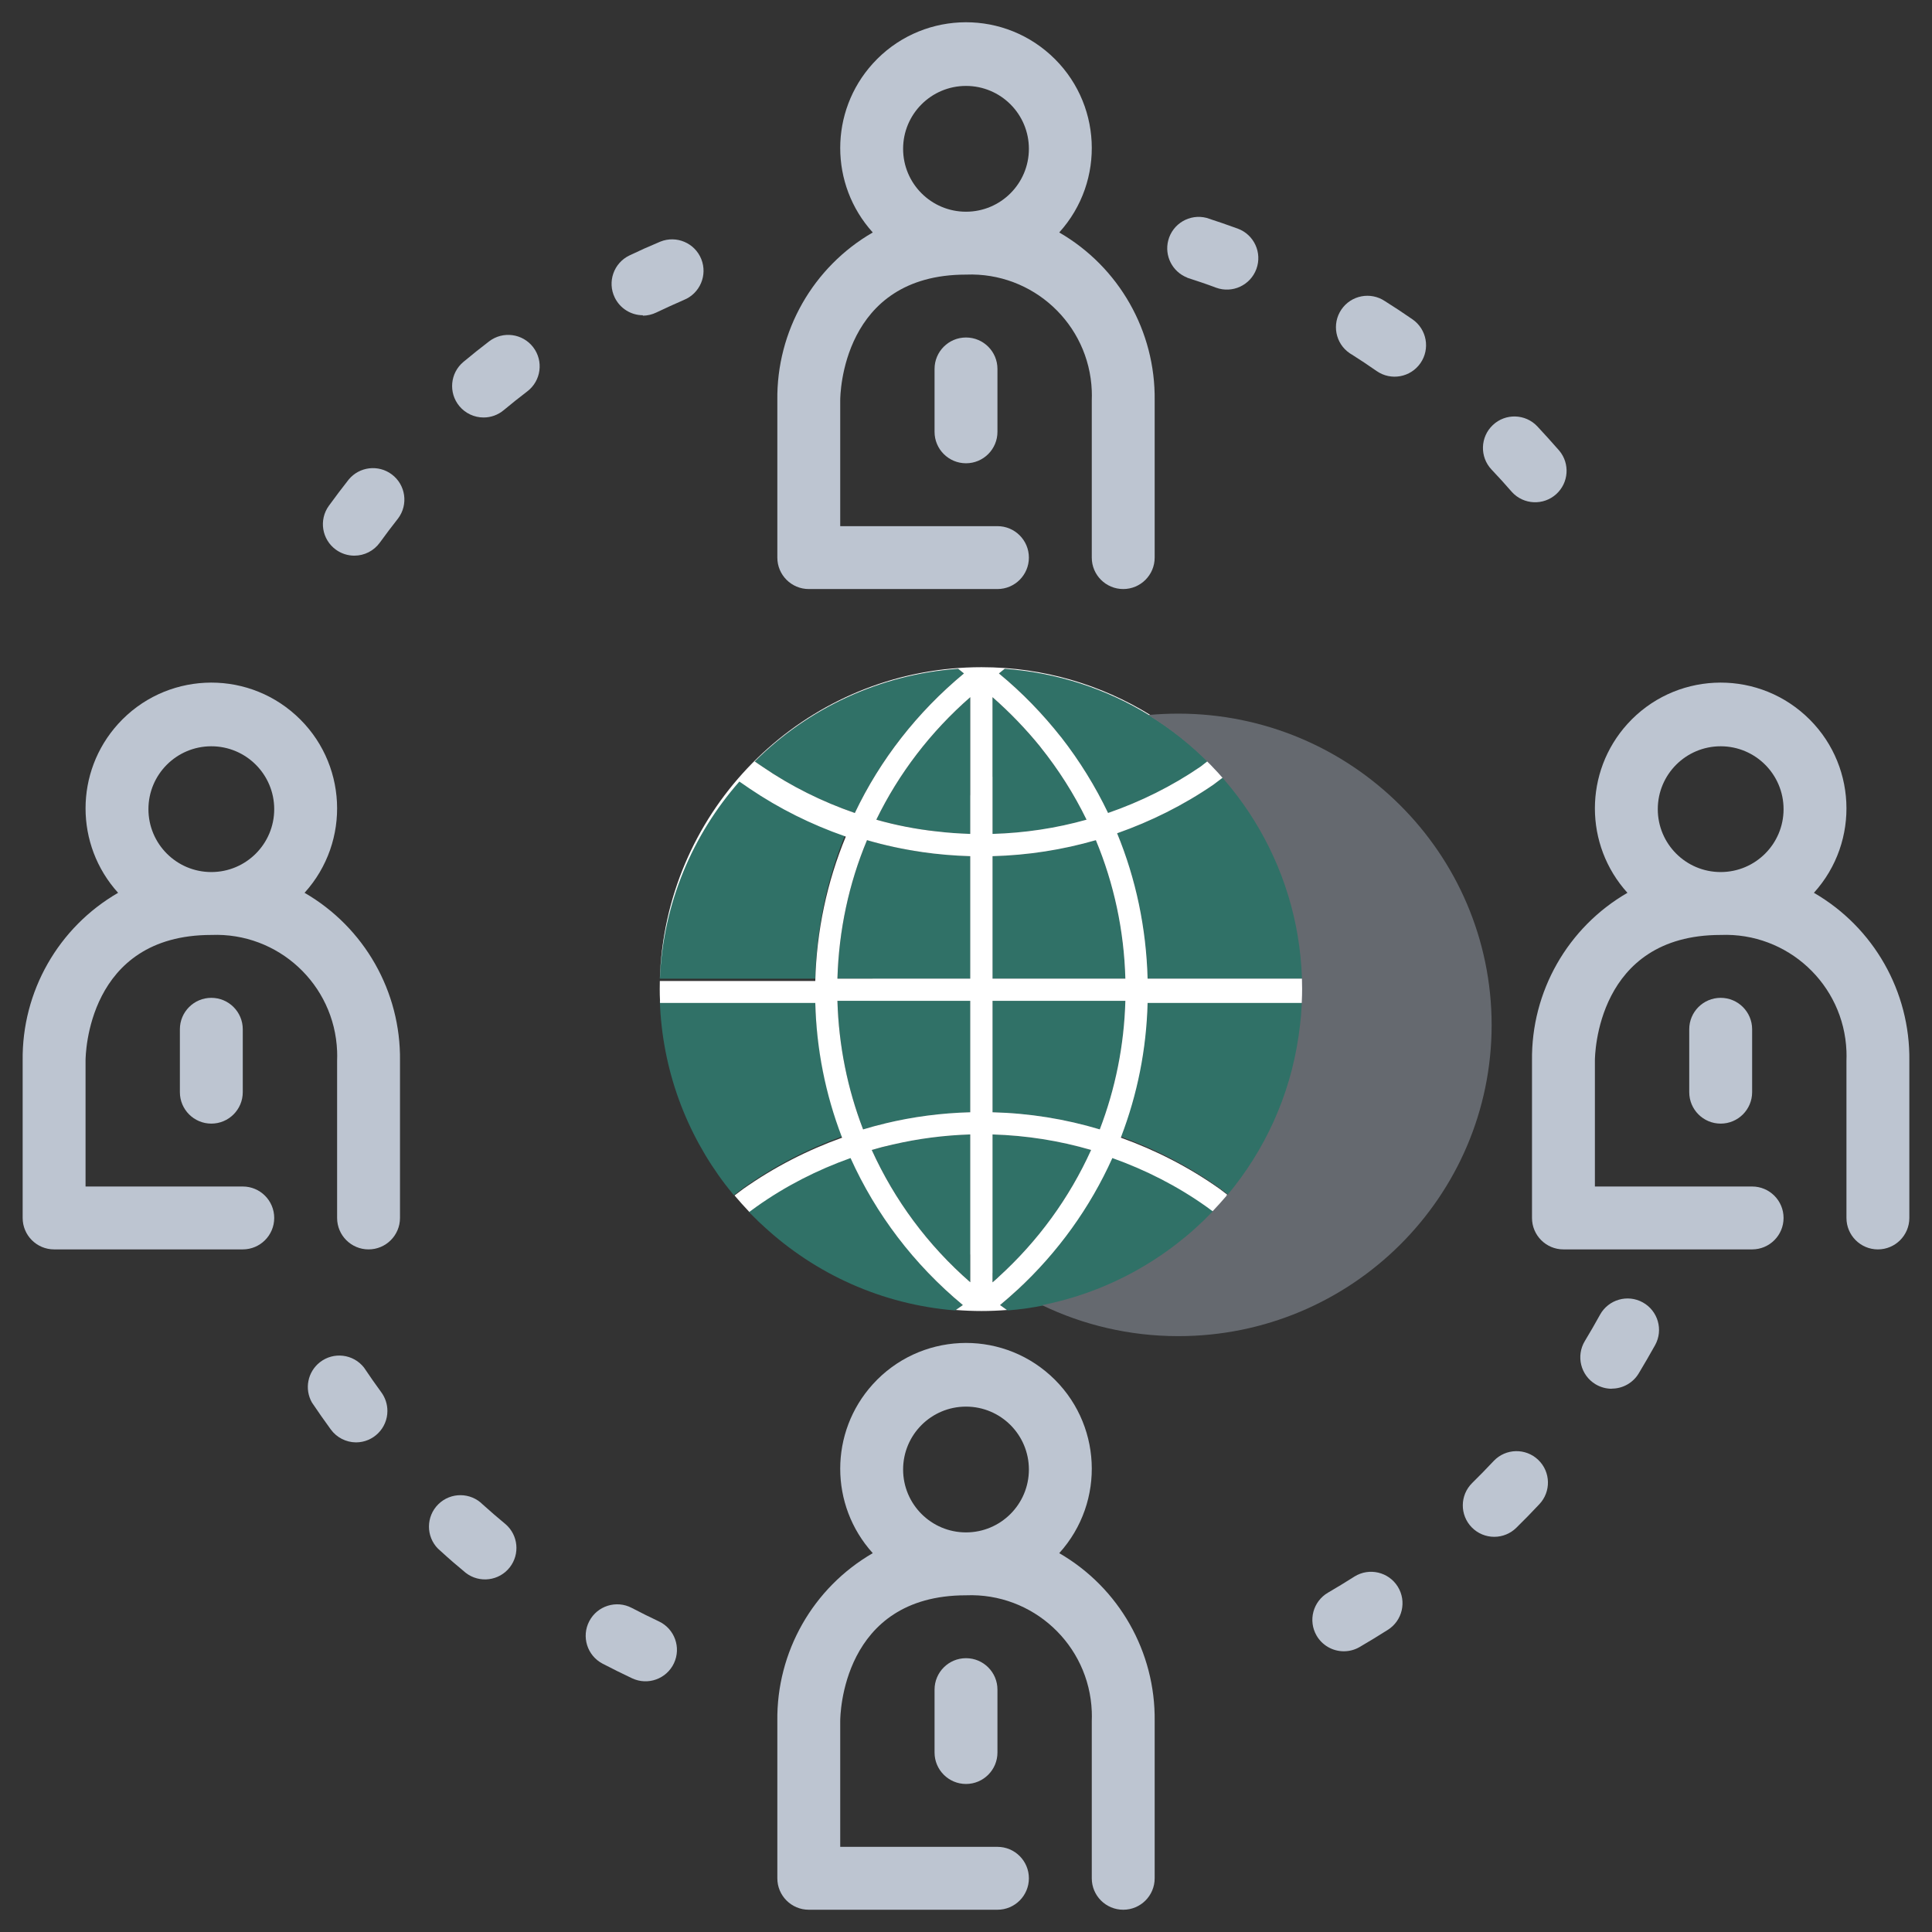<?xml version="1.0" encoding="utf-8"?>
<!-- Generator: Adobe Illustrator 16.0.0, SVG Export Plug-In . SVG Version: 6.00 Build 0)  -->
<!DOCTYPE svg PUBLIC "-//W3C//DTD SVG 1.1//EN" "http://www.w3.org/Graphics/SVG/1.1/DTD/svg11.dtd">
<svg version="1.1" id="Layer_1" xmlns="http://www.w3.org/2000/svg" xmlns:xlink="http://www.w3.org/1999/xlink" x="0px" y="0px"
	 width="512px" height="512px" viewBox="0 0 512 512" enable-background="new 0 0 512 512" xml:space="preserve">
<rect x="0" y="0" width="512" height="512" fill="#333333" stroke="none"/>
<g>
	<path fill="#65696F" d="M345.399,262.099c0,1.06-0.024,2.095-0.072,3.133c-0.024,0.195-0.024,0.393-0.024,0.565v0.272
		c-0.051,0.912-0.101,1.822-0.173,2.735c0,0.125,0,0.224-0.024,0.347c-0.024,0.171-0.024,0.32-0.051,0.493
		c-0.051,0.665-0.122,1.329-0.197,1.972c-0.123,1.06-0.271,2.095-0.419,3.131c-0.064,0.442-0.166,0.871-0.238,1.312
		c-0.024,0.152-0.053,0.302-0.082,0.45c-2.521,15.109-8.997,28.908-18.419,40.227l-0.146-0.123l-0.051-0.026l-2.341-1.774
		c-8.111-5.769-16.863-10.281-26.037-13.584c-0.024,0.099-0.072,0.173-0.097,0.271c9.195,3.304,17.996,7.789,26.134,13.534
		l2.341,1.776l0.051,0.024c-1.233,1.454-2.517,2.885-3.821,4.265l0.048,0.026c-11.858,12.426-27.415,21.277-44.871,24.754
		c-0.074-0.026-0.149-0.075-0.197-0.099c-2.441-1.185-4.835-2.492-7.127-3.923c-1.724-1.059-3.399-2.193-5.027-3.375
		c-0.52-0.371-1.035-0.742-1.531-1.135c-2.047-1.528-4.016-3.181-5.892-4.883c-8.802-8.061-15.829-17.997-20.488-29.167
		c-0.764-1.825-1.456-3.675-2.072-5.571c-2.762-8.211-4.24-16.987-4.24-26.137c0-2.143,0.074-4.264,0.246-6.358
		c0.148-1.975,0.371-3.923,0.666-5.87c1.825-12.277,6.361-23.692,12.994-33.579c1.232-1.875,2.564-3.698,3.97-5.449
		c2.711-3.429,5.695-6.633,8.924-9.592c1.876-1.727,3.845-3.352,5.892-4.881c3.946-3.034,8.187-5.696,12.675-7.94
		c1.801-0.913,3.649-1.75,5.523-2.538c7.295-3.034,15.113-5.03,23.297-5.868c0.102,0,0.222,0,0.347-0.026
		c23.408,14.458,39.275,39.971,40.421,69.226c0.01,0.217,0.029,0.431,0.039,0.647h-0.017
		C345.339,260.273,345.399,261.179,345.399,262.099z"/>
	<g>
		<g>
			<g>
				<path fill="#BDC5D1" d="M280.708,61.605c12.358-13.647,11.312-34.724-2.333-47.079c-13.647-12.359-34.726-11.314-47.083,2.333
					c-11.5,12.698-11.5,32.049,0,44.745c-15.856,9.169-25.529,26.185-25.29,44.5v41.668c0,4.599,3.731,8.331,8.333,8.331h50
					c4.599,0,8.331-3.732,8.331-8.331c0-4.601-3.732-8.335-8.331-8.335h-41.667v-33.333c0-1.358,0.383-33.33,33.333-33.33
					c17.705-0.706,32.628,13.076,33.331,30.778c0.034,0.852,0.034,1.705,0,2.552v41.668c0,4.599,3.732,8.331,8.336,8.331
					c4.599,0,8.331-3.732,8.331-8.331v-41.668C306.234,87.79,296.565,70.774,280.708,61.605z M256.001,56.106
					c-9.206,0-16.667-7.461-16.667-16.667c0-9.205,7.46-16.667,16.667-16.667s16.665,7.462,16.665,16.667
					C272.666,48.645,265.204,56.106,256.001,56.106z"/>
			</g>
		</g>
		<g>
			<g>
				<path fill="#BDC5D1" d="M280.708,411.603c12.358-13.646,11.312-34.727-2.333-47.085c-13.647-12.357-34.726-11.31-47.083,2.338
					c-11.5,12.698-11.5,32.047,0,44.747c-15.856,9.169-25.529,26.185-25.29,44.5v41.664c0,4.604,3.731,8.333,8.333,8.333h50
					c4.599,0,8.331-3.729,8.331-8.333s-3.732-8.333-8.331-8.333h-41.667v-33.331c0-1.36,0.383-33.332,33.333-33.332
					c17.705-0.706,32.628,13.073,33.331,30.78c0.034,0.848,0.034,1.7,0,2.552v41.664c0,4.604,3.732,8.333,8.336,8.333
					c4.599,0,8.331-3.729,8.331-8.333v-41.664C306.234,437.785,296.565,420.765,280.708,411.603z M256.001,406.102
					c-9.206,0-16.667-7.462-16.667-16.667c0-9.207,7.46-16.666,16.667-16.666s16.665,7.459,16.665,16.666
					C272.666,398.64,265.204,406.102,256.001,406.102z"/>
			</g>
		</g>
		<g>
			<g>
				<path fill="#BDC5D1" d="M80.711,236.605c12.357-13.647,11.313-34.729-2.333-47.081c-13.646-12.359-34.726-11.314-47.081,2.331
					c-11.501,12.701-11.501,32.052,0,44.75c-15.86,9.167-25.53,26.185-25.292,44.5v41.666c0,4.602,3.732,8.331,8.333,8.331h49.999
					c4.601,0,8.333-3.729,8.333-8.331c0-4.604-3.732-8.336-8.333-8.336H22.672v-33.33c0-1.357,0.382-33.335,33.332-33.335
					c17.705-0.703,32.627,13.076,33.333,30.783c0.034,0.847,0.034,1.697,0,2.552v41.666c0,4.602,3.732,8.331,8.333,8.331
					c4.601,0,8.333-3.729,8.333-8.331v-41.666C106.24,262.79,96.569,245.772,80.711,236.605z M56.004,231.102
					c-9.205,0-16.667-7.459-16.667-16.664c0-9.205,7.461-16.667,16.667-16.667c9.205,0,16.666,7.461,16.666,16.667
					C72.67,223.642,65.208,231.102,56.004,231.102z"/>
			</g>
		</g>
		<g>
			<g>
				<path fill="#BDC5D1" d="M480.705,236.605c12.356-13.647,11.312-34.729-2.336-47.081c-13.646-12.359-34.725-11.314-47.081,2.331
					c-11.499,12.701-11.499,32.052,0,44.75c-15.857,9.167-25.526,26.185-25.291,44.5v41.666c0,4.602,3.732,8.333,8.336,8.333h49.999
					c4.6,0,8.331-3.731,8.331-8.333c0-4.604-3.731-8.336-8.331-8.336h-41.668v-33.33c0-1.357,0.385-33.335,33.333-33.335
					c17.701-0.703,32.63,13.076,33.333,30.783c0.033,0.85,0.033,1.702,0,2.552v41.666c0,4.602,3.731,8.333,8.33,8.333
					c4.604,0,8.336-3.731,8.336-8.333v-41.666C506.232,262.79,496.563,245.772,480.705,236.605z M455.997,231.102
					c-9.208,0-16.667-7.459-16.667-16.664c0-9.205,7.459-16.667,16.667-16.667c9.207,0,16.666,7.461,16.666,16.667
					C472.663,223.642,465.199,231.102,455.997,231.102z"/>
			</g>
		</g>
		<g>
			<g>
				<path fill="#BDC5D1" d="M174.61,429.686c-2.423-1.146-4.82-2.336-7.192-3.576c-4.08-2.136-9.118-0.559-11.253,3.521
					c-2.136,4.081-0.56,9.118,3.52,11.254c2.583,1.344,5.196,2.639,7.833,3.884c4.165,1.957,9.129,0.171,11.089-3.997
					C180.563,436.607,178.775,431.643,174.61,429.686z"/>
			</g>
		</g>
		<g>
			<g>
				<path fill="#BDC5D1" d="M370.431,420.485c-2.428-3.91-7.565-5.116-11.476-2.692c-0.058,0.034-0.111,0.07-0.164,0.106
					c-2.258,1.433-4.546,2.824-6.848,4.165c-3.982,2.312-5.34,7.409-3.033,11.394c1.492,2.564,4.232,4.144,7.199,4.148h0.033
					c1.459,0,2.899-0.388,4.165-1.124c2.5-1.459,4.979-2.967,7.431-4.524C371.648,429.533,372.853,424.396,370.431,420.485z"/>
			</g>
		</g>
		<g>
			<g>
				<path fill="#BDC5D1" d="M134.02,403.958c-2.056-1.699-4.079-3.442-6.066-5.234c-3.228-3.276-8.504-3.32-11.785-0.094
					c-3.282,3.227-3.325,8.504-0.098,11.784c0.241,0.243,0.496,0.472,0.765,0.686c2.133,1.96,4.334,3.862,6.592,5.719
					c3.64,2.817,8.874,2.147,11.69-1.49C137.814,411.842,137.333,406.862,134.02,403.958z"/>
			</g>
		</g>
		<g>
			<g>
				<path fill="#BDC5D1" d="M407.645,386.878c-3.328-3.179-8.601-3.061-11.779,0.27c-0.033,0.031-0.063,0.063-0.091,0.097
					c-1.83,1.957-3.713,3.871-5.625,5.757c-3.284,3.229-3.327,8.504-0.101,11.783c1.564,1.592,3.703,2.487,5.933,2.487H396
					c2.177,0,4.276-0.857,5.832-2.389c2.08-2.034,4.103-4.112,6.082-6.224C411.092,395.331,410.977,390.056,407.645,386.878z"/>
			</g>
		</g>
		<g>
			<g>
				<path fill="#BDC5D1" d="M101.063,368.993c-1.58-2.162-3.112-4.354-4.602-6.575c-2.845-3.617-8.085-4.243-11.702-1.396
					c-3.242,2.552-4.129,7.088-2.088,10.671c1.627,2.42,3.292,4.796,5,7.137c1.555,2.128,4.029,3.395,6.665,3.416
					c4.604-0.005,8.333-3.736,8.331-8.338C102.666,372.14,102.103,370.419,101.063,368.993z"/>
			</g>
		</g>
		<g>
			<g>
				<path fill="#BDC5D1" d="M435.348,345.145c-4.03-2.225-9.102-0.756-11.326,3.276c-1.29,2.351-2.644,4.679-4.025,6.971
					c-2.379,3.941-1.112,9.063,2.826,11.444c1.301,0.78,2.784,1.196,4.301,1.199v-0.034c2.923,0.003,5.639-1.524,7.151-4.033
					c1.492-2.482,2.942-4.983,4.348-7.5C440.848,352.438,439.379,347.367,435.348,345.145z"/>
			</g>
		</g>
		<g>
			<g>
				<path fill="#BDC5D1" d="M103.829,125.722c-3.555-2.663-8.573-2.068-11.41,1.348c-1.806,2.297-3.56,4.618-5.266,6.966
					c-2.698,3.732-1.861,8.942,1.868,11.637c1.419,1.03,3.128,1.582,4.881,1.582c2.677,0,5.191-1.286,6.758-3.46
					c1.567-2.165,3.181-4.3,4.841-6.407C108.262,133.706,107.514,128.481,103.829,125.722z"/>
			</g>
		</g>
		<g>
			<g>
				<path fill="#BDC5D1" d="M413.23,119.44c-1.917-2.201-3.862-4.339-5.832-6.46c-3.163-3.347-8.446-3.499-11.788-0.33
					c-3.352,3.162-3.501,8.441-0.337,11.789c1.844,1.936,3.641,3.915,5.394,5.942c3.096,3.402,8.369,3.65,11.769,0.552
					C415.734,127.93,416.086,122.866,413.23,119.44z"/>
			</g>
		</g>
		<g>
			<g>
				<path fill="#BDC5D1" d="M141.307,92.027c-2.797-3.657-8.029-4.358-11.687-1.563c-2.313,1.768-4.581,3.583-6.809,5.441
					c-3.534,2.947-4.01,8.201-1.062,11.738c1.582,1.897,3.926,2.993,6.396,2.996c1.946,0.005,3.832-0.677,5.326-1.924
					c2.049-1.707,4.14-3.374,6.273-5.001C143.402,100.917,144.103,95.685,141.307,92.027z"/>
			</g>
		</g>
		<g>
			<g>
				<path fill="#BDC5D1" d="M374.331,84.631c-2.398-1.666-4.83-3.272-7.291-4.815c-3.813-2.579-8.99-1.58-11.571,2.232
					c-2.576,3.812-1.58,8.993,2.234,11.572c0.149,0.099,0.298,0.197,0.452,0.287h0.02c2.269,1.435,4.488,2.911,6.665,4.433
					c3.784,2.622,8.976,1.678,11.6-2.109C379.06,92.446,378.115,87.253,374.331,84.631z"/>
			</g>
		</g>
		<g>
			<g>
				<path fill="#BDC5D1" d="M185.838,68.639c-1.727-4.264-6.583-6.325-10.851-4.601c-0.093,0.036-0.184,0.077-0.277,0.118
					c-2.677,1.113-5.322,2.3-7.935,3.557c-4.143,2.008-5.874,6.992-3.866,11.133c1.384,2.86,4.275,4.686,7.45,4.7v0.111
					c1.234-0.012,2.449-0.296,3.559-0.833c2.411-1.148,4.85-2.263,7.316-3.334C185.501,77.762,187.561,72.908,185.838,68.639z"/>
			</g>
		</g>
		<g>
			<g>
				<path fill="#BDC5D1" d="M328.011,60.583c-2.745-1-5.499-1.948-8.269-2.844c-4.459-1.146-9,1.531-10.151,5.991
					c-1.05,4.083,1.112,8.312,5.042,9.843v0.034c2.567,0.835,5.1,1.668,7.628,2.627c4.319,1.589,9.106-0.628,10.695-4.951
					C334.545,66.96,332.33,62.169,328.011,60.583z"/>
			</g>
		</g>
		<g>
			<g>
				<path fill="#BDC5D1" d="M256.001,89.439c-4.603,0-8.334,3.732-8.334,8.331v16.669c0,4.604,3.732,8.333,8.334,8.333
					s8.334-3.729,8.334-8.333V97.77C264.335,93.171,260.604,89.439,256.001,89.439z"/>
			</g>
		</g>
		<g>
			<g>
				<path fill="#BDC5D1" d="M256.001,439.437c-4.603,0-8.334,3.729-8.334,8.331v16.666c0,4.602,3.732,8.336,8.334,8.336
					s8.334-3.734,8.334-8.336v-16.666C264.335,443.164,260.604,439.437,256.001,439.437z"/>
			</g>
		</g>
		<g>
			<g>
				<path fill="#BDC5D1" d="M56.004,264.437c-4.603,0-8.333,3.732-8.333,8.333v16.664c0,4.606,3.731,8.336,8.333,8.336
					c4.602,0,8.333-3.729,8.333-8.336V272.77C64.337,268.169,60.606,264.437,56.004,264.437z"/>
			</g>
		</g>
		<g>
			<g>
				<path fill="#BDC5D1" d="M455.997,264.437c-4.604,0-8.331,3.732-8.331,8.333v16.664c0,4.606,3.728,8.336,8.331,8.336
					s8.335-3.729,8.335-8.336V272.77C464.332,268.169,460.601,264.437,455.997,264.437z"/>
			</g>
		</g>
	</g>
	<path fill="none" d="M349.247,261.728c0-47.237-38.291-85.527-85.504-85.527c-47.241,0-85.506,38.29-85.506,85.527
		c0,19.7,6.657,37.872,17.9,52.32c-10.429-13.635-16.84-30.498-17.457-48.816h41.199c0.32,12.475,2.762,24.58,7.101,35.945
		c-9.221,3.33-18.022,7.866-26.208,13.686l-2.49,1.873c1.282,1.505,2.588,2.959,3.944,4.39l2.022-1.505
		c7.766-5.548,16.174-9.862,24.976-13.019c6.682,14.942,16.741,28.38,29.758,39.251l-1.626,1.134
		c2.12,0.174,4.239,0.248,6.387,0.248c2.244,0,4.485-0.099,6.679-0.248l-1.577-1.134c12.995-10.823,23.078-24.261,29.76-39.251
		c8.776,3.156,17.16,7.446,24.903,12.97l1.873,1.404c1.38-1.431,2.688-2.885,3.944-4.39l-2.343-1.774
		c-8.136-5.793-16.938-10.305-26.136-13.635c4.341-11.365,6.78-23.471,7.103-35.945h41.199c-0.051,1.182-0.099,2.391-0.197,3.573
		C349.148,266.464,349.247,264.121,349.247,261.728z M257.75,177.235l1.529,1.233c-12.401,10.281-22.214,22.881-28.921,36.983
		c-8.629-2.983-16.864-7.052-24.507-12.28l-2.021-1.379C217.883,187.836,236.793,178.74,257.75,177.235z M178.681,259.361
		c0.691-20.341,8.531-38.88,21.08-53.23l2.762,1.899c7.939,5.425,16.494,9.665,25.445,12.795
		c-4.98,12.082-7.742,25.125-8.087,38.536H178.681z M260.955,339.813c-11.268-9.813-20.093-21.797-26.109-35.062
		c8.432-2.466,17.184-3.845,26.109-4.117V339.813z M260.955,294.768c-9.713,0.245-19.231,1.774-28.402,4.536
		c-4.142-10.775-6.46-22.238-6.805-34.072h35.208V294.768z M260.955,259.361h-35.208c0.371-12.795,3.033-25.221,7.841-36.711
		c8.851,2.564,18.023,3.994,27.367,4.24V259.361z M260.955,220.999c-8.48-0.246-16.839-1.505-24.901-3.773
		c5.942-12.229,14.375-23.273,24.901-32.471V220.999z M270.078,177.235c20.906,1.505,39.769,10.553,53.798,24.458l-1.899,1.478
		c-7.642,5.228-15.9,9.296-24.506,12.28c-6.732-14.102-16.52-26.726-28.922-36.983L270.078,177.235z M266.849,184.755
		c10.527,9.197,18.959,20.242,24.925,32.471c-8.061,2.268-16.42,3.527-24.925,3.773V184.755z M266.849,339.838v-39.203
		c8.95,0.272,17.702,1.651,26.134,4.117C286.968,318.066,278.117,330.023,266.849,339.838z M295.274,299.304
		c-9.171-2.762-18.688-4.291-28.426-4.536v-29.536h35.206C301.737,277.065,299.392,288.555,295.274,299.304z M266.849,259.361
		V226.89c9.343-0.246,18.516-1.676,27.391-4.24c4.784,11.49,7.472,23.916,7.815,36.711H266.849z M307.949,259.361
		c-0.371-13.436-3.106-26.454-8.088-38.536c8.95-3.154,17.555-7.421,25.544-12.894l2.538-1.924
		c12.626,14.35,20.489,32.94,21.205,53.354H307.949z"/>
	<path fill="none" d="M219.88,259.361h-41.199c0.691-20.341,8.531-38.88,21.08-53.23l2.762,1.899
		c7.939,5.425,16.494,9.665,25.445,12.795C222.987,232.907,220.226,245.95,219.88,259.361z"/>
	<path fill="none" d="M226.98,301.177c-9.221,3.33-18.022,7.866-26.208,13.686l-2.49,1.873c-0.049-0.051-0.099-0.099-0.148-0.173
		c-0.666-0.814-1.332-1.652-1.997-2.515c-10.429-13.635-16.84-30.498-17.457-48.816h41.199
		C220.2,277.706,222.642,289.812,226.98,301.177z"/>
	<path fill="none" d="M258.982,345.853l-1.626,1.134c-19.625-1.431-37.402-9.491-51.11-21.966c-1.011-0.913-1.998-1.876-2.959-2.836
		c-0.345-0.345-0.689-0.716-1.061-1.06l2.022-1.505c7.766-5.548,16.174-9.862,24.976-13.019
		C235.906,321.544,245.965,334.981,258.982,345.853z"/>
	<path fill="none" d="M205.851,203.171l-2.021-1.379c14.053-13.956,32.963-23.052,53.92-24.557l1.529,1.233
		c-12.401,10.281-22.214,22.881-28.921,36.983C221.729,212.468,213.495,208.399,205.851,203.171z"/>
	<path fill="none" d="M260.955,184.755v36.244c-8.48-0.246-16.839-1.505-24.901-3.773
		C241.996,204.997,250.428,193.952,260.955,184.755z"/>
	<path fill="none" d="M233.588,222.65c8.851,2.564,18.023,3.994,27.367,4.24v32.471h-35.208
		C226.118,246.566,228.78,234.14,233.588,222.65z"/>
	<path fill="none" d="M225.748,265.231h35.208v29.536c-9.713,0.245-19.231,1.774-28.402,4.536
		C228.411,288.528,226.093,277.065,225.748,265.231z"/>
	<path fill="none" d="M234.846,304.752c8.432-2.466,17.184-3.845,26.109-4.117v39.179C249.688,330,240.862,318.017,234.846,304.752z
		"/>
	<path fill="none" d="M291.773,217.226c-8.061,2.268-16.42,3.527-24.925,3.773v-36.244
		C277.376,193.952,285.808,204.997,291.773,217.226z"/>
	<path fill="none" d="M266.849,339.838v-39.203c8.95,0.272,17.702,1.651,26.134,4.117
		C286.968,318.066,278.117,330.023,266.849,339.838z"/>
	<path fill="none" d="M295.274,299.304c-9.171-2.762-18.688-4.291-28.426-4.536v-29.536h35.206
		C301.737,277.065,299.392,288.555,295.274,299.304z"/>
	<path fill="none" d="M302.055,259.361h-35.206V226.89c9.343-0.246,18.516-1.676,27.391-4.24
		C299.023,234.14,301.711,246.566,302.055,259.361z"/>
	<path fill="none" d="M268.549,178.468l1.529-1.233c20.906,1.505,39.769,10.553,53.798,24.458l-1.899,1.478
		c-7.642,5.228-15.9,9.296-24.506,12.28C290.738,201.349,280.951,188.725,268.549,178.468z"/>
	<path fill="none" d="M323.508,319.571l1.873,1.404c-14.104,14.67-33.409,24.335-54.959,26.011l-1.577-1.134
		c12.995-10.823,23.078-24.261,29.76-39.251C307.381,309.758,315.765,314.048,323.508,319.571z"/>
	<path fill="none" d="M299.861,220.825c8.95-3.154,17.555-7.421,25.544-12.894l2.538-1.924c12.626,14.35,20.489,32.94,21.205,53.354
		h-41.199C307.578,245.926,304.843,232.907,299.861,220.825z"/>
	<path fill="none" d="M307.949,265.231h41.199c-0.051,1.182-0.099,2.391-0.197,3.573c0,0.125,0,0.224-0.027,0.347
		c-0.072,0.813-0.145,1.651-0.245,2.465c-0.123,1.06-0.27,2.095-0.419,3.131c-2.418,15.78-9.121,30.154-18.935,41.839l-2.343-1.774
		c-8.136-5.793-16.938-10.305-26.136-13.635C305.188,289.812,307.627,277.706,307.949,265.231z"/>
	<g>
		<g>
			<path fill="#307167" d="M298.236,259.361h-35.211V226.89c9.347-0.248,18.518-1.678,27.396-4.242
				C295.202,234.138,297.89,246.564,298.236,259.361z"/>
			<path fill="#307167" d="M320.056,201.691l-1.897,1.48c-7.645,5.228-15.906,9.294-24.511,12.277
				c-6.729-14.102-16.518-26.726-28.92-36.983l1.529-1.233C287.166,178.738,306.025,187.786,320.056,201.691z"/>
			<path fill="#307167" d="M287.955,217.226c-8.063,2.268-16.421,3.525-24.93,3.771v-36.244
				C273.555,193.95,281.986,204.997,287.955,217.226z"/>
			<path fill="#307167" d="M345.327,265.231c-0.024,0.195-0.024,0.393-0.024,0.565v0.272c-0.051,0.912-0.101,1.822-0.173,2.735
				c0,0.125,0,0.224-0.024,0.347c-0.024,0.171-0.024,0.32-0.051,0.493c-0.051,0.665-0.122,1.329-0.197,1.972
				c-0.123,1.06-0.271,2.095-0.419,3.131c-0.064,0.442-0.166,0.871-0.238,1.312c-0.024,0.152-0.053,0.302-0.082,0.45
				c-2.521,15.109-8.997,28.908-18.419,40.227l-0.146-0.123l-0.051-0.026l-2.341-1.774c-8.111-5.769-16.863-10.281-26.037-13.584
				c-0.024-0.024-0.072-0.051-0.097-0.051c4.339-11.365,6.78-23.471,7.099-35.945H345.327z"/>
			<path fill="#307167" d="M255.458,178.466c-12.402,10.281-22.215,22.881-28.921,36.983c-8.629-2.983-16.864-7.05-24.507-12.277
				l-2.022-1.382c14.054-13.955,32.964-23.052,53.921-24.557L255.458,178.466z"/>
			<path fill="#307167" d="M257.135,184.752v36.244c-8.482-0.246-16.84-1.502-24.902-3.771
				C238.174,204.997,246.607,193.95,257.135,184.752z"/>
			<path fill="#307167" d="M223.159,301.177c-9.221,3.327-18.023,7.863-26.208,13.683l-2.293,1.727l-0.197,0.147
				c-0.049-0.049-0.099-0.1-0.148-0.171c-0.665-0.814-1.331-1.654-1.996-2.517c-10.429-13.635-16.84-30.499-17.456-48.817h41.199
				C216.379,277.703,218.82,289.81,223.159,301.177z"/>
			<path fill="#307167" d="M224.145,220.825c-4.98,12.08-7.741,25.123-8.086,38.536H174.86v-0.075
				c0.715-20.316,8.555-38.832,21.08-53.155l2.762,1.897C206.64,213.453,215.195,217.693,224.145,220.825z"/>
			<path fill="#307167" d="M257.135,226.89v32.471h-35.208c0.37-12.797,3.033-25.224,7.841-36.713
				C238.618,225.212,247.791,226.642,257.135,226.89z"/>
			<path fill="#307167" d="M255.162,345.853l-1.627,1.134l-0.222,0.171l-0.172,0.125c-19.503-1.579-37.131-9.715-50.717-22.265
				c-1.01-0.888-1.996-1.849-2.958-2.836c-0.346-0.345-0.691-0.715-1.061-1.06l0.173-0.123l1.849-1.382
				c7.766-5.547,16.173-9.862,24.976-13.016C232.085,321.541,242.144,334.979,255.162,345.853z"/>
			<path fill="#307167" d="M257.135,265.229v29.536c-9.715,0.248-19.232,1.777-28.403,4.539c-4.143-10.775-6.46-22.241-6.806-34.075
				H257.135z"/>
			<path fill="#307167" d="M321.779,321.125c-11.858,12.426-27.415,21.277-44.871,24.754c-3.23,0.664-6.51,1.134-9.861,1.403
				l-0.174-0.122l-0.27-0.174l-1.58-1.134c1.58-1.306,3.082-2.637,4.561-3.995c10.802-10.083,19.329-22.064,25.199-35.256
				c8.776,3.156,17.158,7.446,24.901,12.97l1.873,1.404l0.075,0.051l0.099,0.072L321.779,321.125z"/>
			<path fill="#307167" d="M345.327,259.361h-41.201c-0.369-13.438-3.106-26.457-8.086-38.536
				c8.95-3.157,17.556-7.423,25.542-12.896l2.542-1.924C336.746,220.355,344.612,238.946,345.327,259.361z"/>
			<path fill="#307167" d="M257.135,300.633v39.179c-11.268-9.814-20.095-21.795-26.111-35.06
				C239.456,302.286,248.209,300.904,257.135,300.633z"/>
			<path fill="#307167" d="M298.236,265.229c-0.322,11.834-2.663,23.324-6.78,34.075c-9.174-2.762-18.688-4.291-28.431-4.539
				v-29.536H298.236z"/>
			<path fill="#307167" d="M289.161,304.752c-6.017,13.313-14.867,25.271-26.136,35.083v-39.202
				C271.978,300.904,280.729,302.286,289.161,304.752z"/>
		</g>
		<path fill="#FFFFFF" d="M345.311,259.361h-41.185c-0.369-13.436-3.106-26.454-8.086-38.536c8.95-3.154,17.556-7.421,25.542-12.894
			l2.542-1.924c12.487,14.199,20.308,32.548,21.164,52.706c-1.146-29.254-17.013-54.767-40.421-69.226
			c-13.019-8.037-28.329-12.672-44.75-12.672c-43.467,0-79.34,32.519-84.617,74.558c-0.024,0.198-0.049,0.395-0.073,0.59
			c-0.099,0.987-0.223,1.975-0.296,2.959c-0.05,0.469-0.074,0.913-0.099,1.382c-0.073,0.688-0.099,1.403-0.123,2.095
			c-0.025,0.32-0.025,0.641-0.025,0.961c0.838-19.946,8.655-38.141,21.056-52.244l2.762,1.897
			c7.84,5.302,16.297,9.494,25.124,12.576c0.099,0.048,0.222,0.072,0.32,0.123c-4.98,12.007-7.742,24.951-8.086,38.264H174.86
			c-0.025,0.715-0.025,1.431-0.025,2.121c0,1.06,0.025,2.121,0.075,3.133c-0.025,0.195,0,0.368,0,0.565h41.149
			c0.32,12.304,2.712,24.213,7.002,35.431c0.025,0.099,0.075,0.173,0.099,0.271c-9.222,3.304-18.023,7.815-26.208,13.585
			l-2.293,1.726c1.233,1.455,2.515,2.885,3.822,4.265c0.024,0.024,0.074,0.074,0.098,0.099l0.099-0.074l1.75-1.281
			c7.768-5.523,16.174-9.787,24.977-12.92c6.682,14.817,16.741,28.156,29.758,38.955l-1.627,1.134l-0.222,0.174
			c2.244,0.173,4.512,0.271,6.805,0.271c2.268,0,4.536-0.099,6.756-0.271l-0.27-0.174l-1.58-1.134
			c1.58-1.306,3.082-2.637,4.561-3.995c10.802-9.984,19.329-21.894,25.199-34.96c8.776,3.133,17.158,7.372,24.901,12.869
			l1.849,1.358l0.024,0.023l0.075,0.049c0.026-0.024,0.074-0.072,0.099-0.099c1.305-1.38,2.588-2.811,3.821-4.265l-0.051-0.024
			l-2.341-1.776c-8.138-5.745-16.938-10.23-26.134-13.534c0.024-0.099,0.072-0.173,0.097-0.271
			c4.29-11.218,6.684-23.127,7.002-35.431h41.177c0-0.173,0-0.37,0.024-0.565c0.048-1.038,0.072-2.073,0.072-3.133
			C345.399,261.179,345.339,260.273,345.311,259.361z M298.236,259.361h-35.211V226.89c9.347-0.246,18.518-1.676,27.393-4.24
			C295.202,234.14,297.89,246.566,298.236,259.361z M266.257,177.235c13.931,1.011,26.972,5.35,38.264,12.279
			c5.648,3.451,10.873,7.543,15.535,12.179l-1.9,1.478c-7.642,5.228-15.903,9.296-24.508,12.28
			c-3.4-7.101-7.567-13.833-12.424-20.069c-4.859-6.164-10.332-11.836-16.496-16.914L266.257,177.235z M263.025,184.755
			c4.638,4.069,8.877,8.482,12.675,13.166c4.806,5.993,8.925,12.477,12.253,19.305c-8.063,2.268-16.419,3.527-24.928,3.773V184.755z
			 M257.134,220.999c-2.983-0.099-5.966-0.296-8.924-0.665c-5.425-0.592-10.75-1.627-15.977-3.108
			c5.941-12.229,14.373-23.273,24.901-32.471V220.999z M253.929,177.235l1.529,1.233c-12.402,10.281-22.215,22.881-28.921,36.983
			c-8.629-2.983-16.865-7.052-24.507-12.28l-2.022-1.379C214.062,187.836,232.972,178.74,253.929,177.235z M229.767,222.65
			c4.734,1.382,9.566,2.417,14.472,3.132c4.241,0.616,8.556,0.985,12.895,1.107v32.471h-35.208
			C222.296,246.566,224.959,234.14,229.767,222.65z M257.134,265.231v29.536c-7.667,0.197-15.212,1.185-22.56,2.959
			c-1.972,0.467-3.92,0.984-5.844,1.577c-4.141-10.775-6.458-22.238-6.804-34.072H257.134z M257.134,339.813
			c-11.267-9.813-20.094-21.797-26.11-35.062c1.849-0.542,3.724-1.035,5.622-1.454c6.682-1.553,13.535-2.441,20.488-2.663V339.813z
			 M264.557,338.482c-0.496,0.467-1.011,0.91-1.531,1.355v-39.203c8.952,0.272,17.704,1.651,26.136,4.117
			C283.417,317.45,275.083,328.94,264.557,338.482z M291.456,299.304c-9.174-2.762-18.688-4.291-28.431-4.536v-29.536h35.211
			C297.914,277.065,295.573,288.555,291.456,299.304z M345.327,259.361c-0.01-0.217-0.029-0.431-0.039-0.647
			c0.01,0.217,0.015,0.431,0.022,0.647H345.327z"/>
		<path fill="none" d="M216.059,259.361H174.86v-0.075c0.715-20.316,8.555-38.832,21.08-53.155l2.762,1.897
			c7.938,5.425,16.494,9.665,25.444,12.797C219.165,232.905,216.404,245.948,216.059,259.361z"/>
		<path fill="none" d="M223.159,301.177c-9.221,3.327-18.023,7.863-26.208,13.683l-2.293,1.727
			c-11.636-14.029-18.91-31.854-19.748-51.357h41.149C216.379,277.703,218.82,289.81,223.159,301.177z"/>
		<path fill="none" d="M255.162,345.853l-1.627,1.134l-0.222,0.171c-21.449-1.7-40.681-11.415-54.734-26.158l1.849-1.382
			c7.766-5.547,16.173-9.862,24.976-13.016C232.085,321.541,242.144,334.979,255.162,345.853z"/>
		<path fill="none" d="M202.03,203.171l-2.022-1.382c14.054-13.955,32.964-23.052,53.921-24.557l1.529,1.233
			c-12.402,10.281-22.215,22.881-28.921,36.983C217.908,212.465,209.673,208.399,202.03,203.171z"/>
		<path fill="none" d="M257.135,184.752v36.244c-8.482-0.246-16.84-1.502-24.902-3.771
			C238.174,204.997,246.607,193.95,257.135,184.752z"/>
		<path fill="none" d="M229.767,222.648c8.851,2.564,18.023,3.994,27.368,4.242v32.471h-35.208
			C222.296,246.564,224.959,234.138,229.767,222.648z"/>
		<path fill="none" d="M221.926,265.229h35.208v29.536c-9.715,0.248-19.232,1.777-28.403,4.539
			C224.589,288.528,222.272,277.063,221.926,265.229z"/>
		<path fill="none" d="M231.024,304.752c8.432-2.466,17.186-3.848,26.111-4.119v39.179
			C245.867,329.997,237.04,318.017,231.024,304.752z"/>
		<path fill="none" d="M287.955,217.226c-8.063,2.268-16.421,3.525-24.93,3.771v-36.244
			C273.555,193.95,281.986,204.997,287.955,217.226z"/>
		<path fill="none" d="M263.025,339.835v-39.202c8.952,0.271,17.704,1.653,26.136,4.119
			C283.145,318.064,274.294,330.023,263.025,339.835z"/>
		<path fill="none" d="M291.456,299.304c-9.174-2.762-18.688-4.291-28.431-4.539v-29.536h35.211
			C297.914,277.063,295.573,288.553,291.456,299.304z"/>
		<path fill="none" d="M298.236,259.361h-35.211V226.89c9.347-0.248,18.518-1.678,27.396-4.242
			C295.202,234.138,297.89,246.564,298.236,259.361z"/>
		<path fill="none" d="M264.728,178.466l1.529-1.233c20.909,1.505,39.769,10.553,53.799,24.458l-1.897,1.48
			c-7.645,5.228-15.906,9.294-24.511,12.277C286.918,201.347,277.13,188.723,264.728,178.466z"/>
		<path fill="none" d="M321.558,320.973l0.075,0.051c-14.078,14.743-33.31,24.434-54.76,26.134l-0.27-0.171l-1.58-1.134
			c12.992-10.825,23.076-24.263,29.76-39.251c8.776,3.153,17.16,7.444,24.901,12.968L321.558,320.973z"/>
		<path fill="none" d="M296.04,220.825c8.95-3.157,17.556-7.423,25.542-12.896l2.542-1.924c12.622,14.35,20.488,32.94,21.203,53.356
			h-41.201C303.757,245.923,301.02,232.905,296.04,220.825z"/>
		<path fill="none" d="M345.327,265.231c-0.024,0.195-0.024,0.393-0.024,0.565v0.272c-0.051,1.206-0.149,2.391-0.248,3.575
			c-1.678,17.776-8.728,33.997-19.502,46.968l-0.051-0.026l-2.341-1.774c-8.111-5.769-16.863-10.281-26.037-13.584
			c-0.024-0.024-0.072-0.051-0.097-0.051c4.339-11.365,6.78-23.471,7.099-35.945H345.327z"/>
	</g>
	<path fill="#65696F" d="M325.049,316.586l0.049,0.026l0.148,0.123c9.853-11.762,16.551-26.185,18.862-41.988
		c0.147-1.036,0.297-2.071,0.419-3.131c0.077-0.643,0.149-1.307,0.2-1.972c0.026-0.173,0.026-0.322,0.051-0.493
		c0.023-0.123,0.023-0.222,0.023-0.347c0.075-0.913,0.126-1.823,0.174-2.735v-0.272c0-0.173,0-0.37,0.024-0.565
		c0.05-1.038,0.076-2.073,0.076-3.133c0-30.67-16.329-57.596-40.799-72.61c2.632-0.246,5.285-0.368,7.991-0.368
		c45.834,0.024,82.962,36.932,83.034,82.47c0,45.564-37.176,82.499-83.034,82.499c-12.953,0-25.214-2.959-36.133-8.21
		c17.569-3.477,33.229-12.328,45.167-24.754l-0.051-0.026c1.314-1.38,2.605-2.811,3.846-4.265l-0.049-0.024"/>
</g>
</svg>
